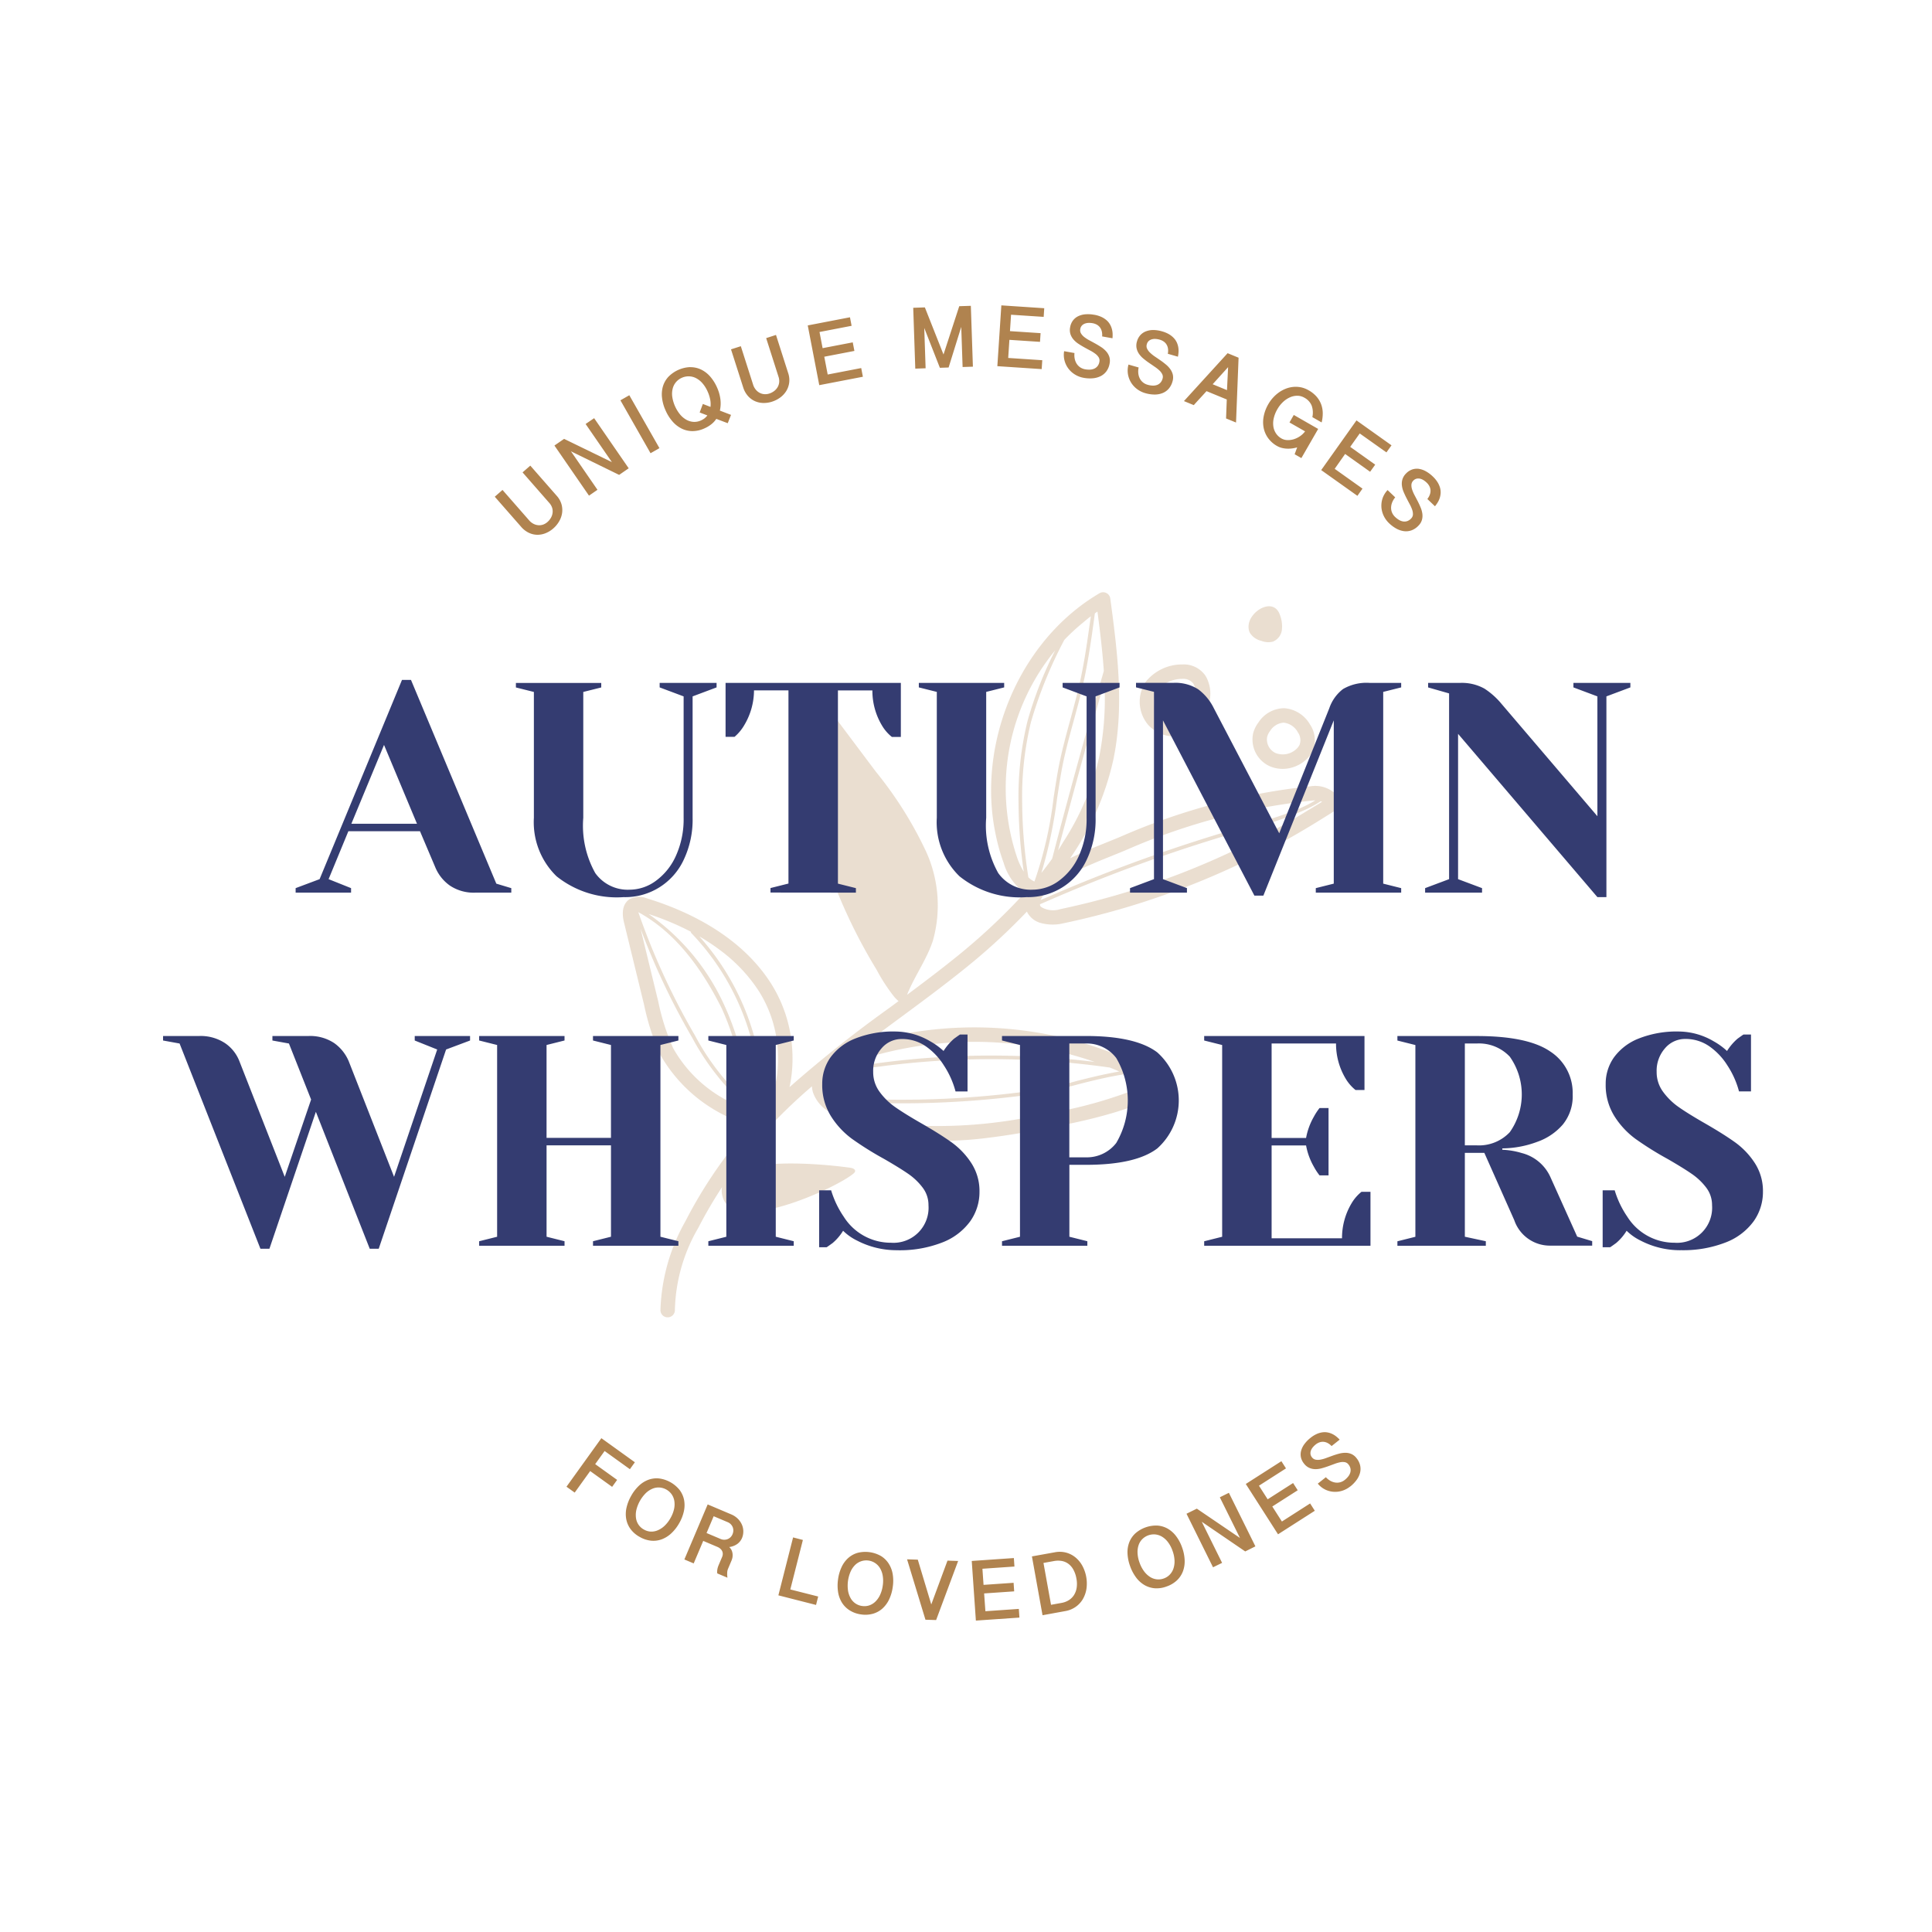 <svg xmlns="http://www.w3.org/2000/svg" xmlns:xlink="http://www.w3.org/1999/xlink" width="152" height="152" viewBox="0 0 152 152">
  <defs>
    <clipPath id="clip-path">
      <circle id="Ellipse_9" data-name="Ellipse 9" cx="76" cy="76" r="76" fill="#b5cfc5"/>
    </clipPath>
  </defs>
  <g id="logo" clip-path="url(#clip-path)">
    <g id="Group_40" data-name="Group 40" transform="translate(49.004 46.595)" opacity="0.66">
      <path id="Path_46" data-name="Path 46" d="M114.247,71.179a2.345,2.345,0,0,0-1.9-.568,50.338,50.338,0,0,0-14.83,3.906c-.373.162-.8.333-1.249.515-.909.367-1.923.776-2.871,1.249a21.89,21.89,0,0,0,3.388-7.694c.911-4.259.306-8.767-.226-12.744a.567.567,0,0,0-.85-.414c-6.3,3.7-9.652,11.784-8.185,18.9a15.658,15.658,0,0,0,.646,2.314A4.434,4.434,0,0,0,89.828,79c-.26.289-.54.579-.817.869a48.622,48.622,0,0,1-4.666,4.253c-1.227.989-2.507,1.954-3.776,2.9.038-.1.079-.2.128-.309.586-1.334,1.436-2.541,1.9-3.93a10.22,10.22,0,0,0-.58-7.138,30.453,30.453,0,0,0-3.9-6.175l-3.681-4.905c-1.078.46-1.486,1.769-1.612,2.935a20.354,20.354,0,0,0,1.117,8.25,42.205,42.205,0,0,0,4.236,9.306,13.886,13.886,0,0,0,1.4,2.145,3.406,3.406,0,0,0,.322.317l-.675.5a98.761,98.761,0,0,0-7.9,6.267,10.737,10.737,0,0,0,.221-2.793A10.923,10.923,0,0,0,69.8,86.025c-2.446-3.75-6.637-5.657-9.721-6.6a1.637,1.637,0,0,0-1.238.022c-.018.009-.035.01-.052.019-.375.222-.765.725-.489,1.862l1.587,6.507a18.493,18.493,0,0,0,1.27,3.905,11.884,11.884,0,0,0,5.447,4.948c.123.045.246.109.37.146a4.135,4.135,0,0,0,1.585.178,36.16,36.16,0,0,0-5.43,7.83,15.111,15.111,0,0,0-1.962,7,.566.566,0,0,0,.582.554.541.541,0,0,0,.144-.022.568.568,0,0,0,.411-.558,13.4,13.4,0,0,1,1.838-6.455,35.278,35.278,0,0,1,1.873-3.211,1.556,1.556,0,0,0-.008.532c.529,3.476,9.046-.476,10.349-1.6a.312.312,0,0,0,.125-.175c.026-.164-.186-.249-.35-.274-1.221-.179-7.429-.918-9.483.582a35.1,35.1,0,0,1,2.837-3.532,43.072,43.072,0,0,1,3.6-3.462,1.884,1.884,0,0,0,.1.524A2.831,2.831,0,0,0,74.3,96.137a14.9,14.9,0,0,0,7.689,2.337,27.728,27.728,0,0,0,5.04-.213c1.509-.184,3-.447,4.436-.722,1.635-.311,3.324-.655,4.98-1.132a24.054,24.054,0,0,0,3.631-1.343.976.976,0,0,0,.06-1.867,28.769,28.769,0,0,0-8.257-3.01,30.3,30.3,0,0,0-14.5.61c.841-.634,1.685-1.259,2.521-1.876,1.707-1.26,3.475-2.564,5.158-3.92A49.578,49.578,0,0,0,90,80.474a1.328,1.328,0,0,0,.072.143,1.721,1.721,0,0,0,1.027.757,3.578,3.578,0,0,0,1.756.025q2.272-.479,4.487-1.118A62.434,62.434,0,0,0,113.173,73.2c.362-.226.726-.447,1.084-.681a.567.567,0,0,0,.244-.351A1.094,1.094,0,0,0,114.247,71.179ZM67.3,95.748a10.424,10.424,0,0,1-5.124-4.512A17.535,17.535,0,0,1,61,87.569l-1.4-5.759a55.849,55.849,0,0,0,4.064,8.583A19.71,19.71,0,0,0,68,95.876,3.419,3.419,0,0,1,67.3,95.748Zm-3.4-5.5a55.584,55.584,0,0,1-4.475-9.73C62,81.921,64.149,84.408,66,88.11a21.419,21.419,0,0,1,1.54,4.986c.186.842.379,1.709.62,2.555A19.487,19.487,0,0,1,63.9,90.25Zm4.817,5.569a1.874,1.874,0,0,1-.194.049c-.28-.929-.5-1.895-.705-2.833a21.734,21.734,0,0,0-1.563-5.053,17.679,17.679,0,0,0-6.015-7.312,21.673,21.673,0,0,1,3.322,1.392.142.142,0,0,0,.037.107,19.416,19.416,0,0,1,5.394,13.358c0,.074.009.147.008.221A2.1,2.1,0,0,1,68.719,95.818Zm.569-.194c0-.156-.018-.311-.02-.468a19.744,19.744,0,0,0-5.043-12.73,16.122,16.122,0,0,1,1.589,1.049,12.5,12.5,0,0,1,3.039,3.169,9.748,9.748,0,0,1,1.554,4.882C70.491,93.636,70.073,95.167,69.288,95.625Zm30.051-1.567c.033.019.068.033.1.051l-.064.025a34.979,34.979,0,0,1-8.119,2.287,37.718,37.718,0,0,1-9.2.916,13.792,13.792,0,0,1-7.086-2.12c-.55-.4-.8-.783-.745-1.134a.916.916,0,0,1,.094-.269,5.072,5.072,0,0,0,3.631,1.716,74.991,74.991,0,0,0,11.211-.515,31.913,31.913,0,0,0,4.878-.952c1.178-.3,2.389-.6,3.7-.8C98.289,93.512,98.817,93.777,99.339,94.057Zm-2.068-1c-1.159.2-2.243.466-3.3.732a31.776,31.776,0,0,1-4.835.944,74.736,74.736,0,0,1-11.169.514,4.775,4.775,0,0,1-3.478-1.682,2.593,2.593,0,0,1,.3-.309,66.242,66.242,0,0,1,21.733-.511Q96.9,92.895,97.271,93.057ZM77.823,91.85A29.222,29.222,0,0,1,91.66,91.3a28.427,28.427,0,0,1,3.667,1,66.557,66.557,0,0,0-20,.567,7.174,7.174,0,0,1,1.572-.733Q77.358,91.985,77.823,91.85ZM96.694,76.085c.46-.186.895-.36,1.276-.527a49.7,49.7,0,0,1,6.018-2.167,48.811,48.811,0,0,1,8.478-1.653,1.68,1.68,0,0,1,.225-.008,10.775,10.775,0,0,1-1.286.652,26.99,26.99,0,0,1-3.473,1.154l-.306.086a125.216,125.216,0,0,0-16,5.711c-.179.077-.363.148-.541.226a2.375,2.375,0,0,1,.413-.618C92.562,77.751,94.853,76.827,96.694,76.085Zm-1.019-7.736a20.415,20.415,0,0,1-2.791,6.608c-.147.234-.274.469-.433.7,1.1-4.2,2.257-8.416,3.455-12.591.063-.221.123-.442.186-.661A23.526,23.526,0,0,1,95.676,68.349Zm-.331-11.333c.069-.05.136-.1.206-.147.2,1.546.395,3.11.5,4.674-.067.231-.13.463-.2.694-1.345,4.661-2.645,9.382-3.864,14.074q-.4.562-.848,1.121a36.147,36.147,0,0,0,1.237-5.877c.106-.688.21-1.361.323-2.009.243-1.384.621-2.765.987-4.1.252-.927.514-1.886.73-2.839.294-1.3.508-2.618.7-3.934Q95.235,57.84,95.345,57.016ZM89.237,76.249a17.055,17.055,0,0,1,2.986-16.327,30.361,30.361,0,0,0-2.183,5.589,25.063,25.063,0,0,0-.7,6.422,39.168,39.168,0,0,0,.41,5.4A5.63,5.63,0,0,1,89.237,76.249ZM90.57,78.1a1.65,1.65,0,0,1-.455-.319,38.857,38.857,0,0,1-.488-5.852,24.831,24.831,0,0,1,.687-6.35A34.023,34.023,0,0,1,92.942,59.1a15.547,15.547,0,0,1,1.424-1.322c.219-.181.433-.368.663-.537-.045.334-.1.674-.146,1.011-.2,1.433-.42,2.879-.741,4.292-.214.948-.476,1.9-.727,2.826-.367,1.343-.745,2.731-.992,4.127-.114.651-.218,1.327-.324,2.015a30.863,30.863,0,0,1-1.509,6.6A.064.064,0,0,1,90.57,78.1Zm21.775-5.734a61.358,61.358,0,0,1-19.723,7.917,1.84,1.84,0,0,1-1.452-.141.475.475,0,0,1-.113-.1.328.328,0,0,1-.03-.146c.105-.046.213-.088.317-.134A125.4,125.4,0,0,1,107.7,73.9l.306-.086a23,23,0,0,0,4.068-1.436,9.844,9.844,0,0,0,1.036-.581c.041.012.083.024.116.035C112.94,72.017,112.64,72.188,112.345,72.37Z" transform="translate(-58.211 -55.35)" fill="#b0834f" opacity="0.4"/>
      <path id="Path_47" data-name="Path 47" d="M109.972,67.656a2.429,2.429,0,0,0,.517-.215,3.341,3.341,0,0,0,1.555-2.661,2.776,2.776,0,0,0-.344-1.775,2.066,2.066,0,0,0-1.807-.908,3.674,3.674,0,0,0-2.914,1.374,2.833,2.833,0,0,0,.184,3.361A2.764,2.764,0,0,0,109.972,67.656ZM107.924,64.1a2.593,2.593,0,0,1,1.954-.868.992.992,0,0,1,.859.376,1.7,1.7,0,0,1,.176,1.065,2.281,2.281,0,0,1-.98,1.777,1.586,1.586,0,0,1-1.906-.356A1.726,1.726,0,0,1,107.924,64.1Z" transform="translate(-65.851 -56.417)" fill="#b0834f" opacity="0.4"/>
      <path id="Path_48" data-name="Path 48" d="M117.519,67.311a2.486,2.486,0,0,0-.415.852,2.309,2.309,0,0,0,1.285,2.579,2.567,2.567,0,0,0,1.78.11,2.763,2.763,0,0,0,1.013-.539,2.245,2.245,0,0,0,.611-.784,2.182,2.182,0,0,0-.214-2.059,2.545,2.545,0,0,0-2.035-1.283A2.446,2.446,0,0,0,117.519,67.311Zm.687,1.131a1.348,1.348,0,0,1,.229-.46,1.368,1.368,0,0,1,1.079-.658,1.457,1.457,0,0,1,1.113.768,1.054,1.054,0,0,1,.131.971,1.115,1.115,0,0,1-.309.383,1.553,1.553,0,0,1-1.587.265A1.178,1.178,0,0,1,118.206,68.442Z" transform="translate(-67.517 -57.064)" fill="#b0834f" opacity="0.4"/>
      <path id="Path_49" data-name="Path 49" d="M117.685,59.379a1.491,1.491,0,0,0,.91.066,1.14,1.14,0,0,0,.708-.9,2.437,2.437,0,0,0-.141-1.181c-.488-1.49-2.434-.327-2.476.848a1.1,1.1,0,0,0,.1.533A1.445,1.445,0,0,0,117.685,59.379Z" transform="translate(-67.46 -55.557)" fill="#b0834f" opacity="0.4"/>
    </g>
    <path id="AUTUMNWHISPERS" d="M30.031,80.279v-.354l-1.768-.707,1.556-3.771h5.634l1.2,2.829a3.325,3.325,0,0,0,1.155,1.45,3.372,3.372,0,0,0,2,.554h2.829v-.354l-1.179-.354L34.745,63.543h-.707L27.556,79.218l-1.886.707v.354Zm5.186-5.421H30.055l2.569-6.2Zm16.264,5.775a5.076,5.076,0,0,0,4.714-2.923,7.347,7.347,0,0,0,.707-3.324h0V64.839l1.886-.707v-.354H54.309v.354l1.886.707v9.546a6.965,6.965,0,0,1-.6,2.982,4.906,4.906,0,0,1-1.579,1.98,3.5,3.5,0,0,1-2.062.7,3.138,3.138,0,0,1-2.711-1.308,7.635,7.635,0,0,1-.943-4.349h0v-9.9l1.414-.354v-.354H43v.354l1.414.354v9.9A5.928,5.928,0,0,0,46.2,78.994,7.574,7.574,0,0,0,51.481,80.632Zm18.268-.354v-.354l-1.414-.354v-15.2h2.711a5.317,5.317,0,0,0,.754,2.758,3.315,3.315,0,0,0,.778.9h.707V63.779H59.495v4.243H60.2a3.546,3.546,0,0,0,.754-.9,5.354,5.354,0,0,0,.778-2.758h2.711v15.2l-1.414.354v.354Zm13.436.354A5.076,5.076,0,0,0,87.9,77.709a7.347,7.347,0,0,0,.707-3.324h0V64.839l1.886-.707v-.354H86.013v.354l1.886.707v9.546a6.965,6.965,0,0,1-.6,2.982,4.906,4.906,0,0,1-1.579,1.98,3.5,3.5,0,0,1-2.062.7,3.138,3.138,0,0,1-2.711-1.308A7.635,7.635,0,0,1,80,74.386h0v-9.9l1.414-.354v-.354H74.7v.354l1.414.354v9.9A5.928,5.928,0,0,0,77.9,78.994,7.574,7.574,0,0,0,83.184,80.632Zm18.621-.118,5.539-13.789V79.571l-1.414.354v.354h6.718v-.354l-1.414-.354V64.486l1.414-.354v-.354h-2.475a3.664,3.664,0,0,0-2.1.483,3.213,3.213,0,0,0-1.084,1.52h0l-3.936,9.829-5.139-9.829a4.131,4.131,0,0,0-1.237-1.5,3.319,3.319,0,0,0-1.945-.507H91.787v.354l1.414.354V79.218l-1.886.707v.354h4.479v-.354l-1.886-.707V66.725L101.1,80.514Zm26.989.118V64.839l1.886-.707v-.354H126.2v.354l1.886.707v9.428l-7.543-8.839a5.936,5.936,0,0,0-1.344-1.2,3.648,3.648,0,0,0-1.956-.448h-2.475v.354l1.65.471V79.218l-1.886.707v.354h4.479v-.354l-1.886-.707V67.786l10.961,12.846ZM23.608,108.295l3.654-10.772L31.5,108.295h.707l5.3-15.675,1.886-.707v-.354H35.04v.354l1.768.707-3.394,10.018-3.559-9.075a3.334,3.334,0,0,0-1.155-1.45,3.422,3.422,0,0,0-2.027-.554H23.843v.354l1.3.236,1.744,4.408-2.074,6.081-3.559-9.075a3.058,3.058,0,0,0-1.131-1.438,3.475,3.475,0,0,0-2.051-.566H15.24v.354l1.3.236L22.9,108.295Zm23.218-.236v-.354l-1.414-.354v-7.189h5.068v7.189l-1.414.354v.354h6.718v-.354l-1.414-.354V92.266l1.414-.354v-.354H49.065v.354l1.414.354v7.307H45.411V92.266l1.414-.354v-.354H40.108v.354l1.414.354v15.086l-1.414.354v.354Zm18.032,0v-.354l-1.414-.354V92.266l1.414-.354v-.354H58.14v.354l1.414.354v15.086l-1.414.354v.354Zm8.132.354a9.192,9.192,0,0,0,3.559-.613,4.878,4.878,0,0,0,2.192-1.662,3.968,3.968,0,0,0,.731-2.322,4.036,4.036,0,0,0-.636-2.251,6.08,6.08,0,0,0-1.556-1.638q-.919-.659-2.4-1.509-1.273-.73-2.015-1.249a5.227,5.227,0,0,1-1.249-1.214,2.6,2.6,0,0,1-.507-1.567,2.671,2.671,0,0,1,.66-1.862,2.059,2.059,0,0,1,1.579-.731,3.257,3.257,0,0,1,1.921.589,5.174,5.174,0,0,1,1.4,1.485,6.951,6.951,0,0,1,.919,2.051h.943V91.441h-.589q-.047.024-.471.33a4.334,4.334,0,0,0-.825.966,5.413,5.413,0,0,0-1.037-.754,5.487,5.487,0,0,0-2.734-.778,8.114,8.114,0,0,0-3.182.554,4.392,4.392,0,0,0-1.945,1.485A3.571,3.571,0,0,0,67.1,95.33a4.613,4.613,0,0,0,.684,2.534,6.508,6.508,0,0,0,1.65,1.78,25.246,25.246,0,0,0,2.522,1.579q1.226.707,1.909,1.179A4.888,4.888,0,0,1,75,103.486a2.259,2.259,0,0,1,.46,1.391,2.759,2.759,0,0,1-2.946,2.946,4.37,4.37,0,0,1-3.724-2.051,7.441,7.441,0,0,1-.99-2.074h-.943v4.479h.589c.019-.009.088-.056.206-.14l.165-.118h0l.1-.072a4,4,0,0,0,.825-.966,4.2,4.2,0,0,0,1.108.778A6.73,6.73,0,0,0,72.989,108.412Zm14.968-.354v-.354l-1.414-.354v-5.657h1.3q3.913,0,5.61-1.285a5.065,5.065,0,0,0,0-7.566q-1.7-1.284-5.61-1.285h-6.6v.354l1.414.354v15.086l-1.414.354v.354Zm-.118-6.953h-1.3V92.148h1.3a2.907,2.907,0,0,1,2.392,1.143,6.6,6.6,0,0,1,0,6.682,2.917,2.917,0,0,1-2.392,1.131Zm22.393,6.953v-4.243h-.707a3.328,3.328,0,0,0-.778.9,5.317,5.317,0,0,0-.754,2.758h-5.539v-7.307h2.711a5.221,5.221,0,0,0,.613,1.674,4.627,4.627,0,0,0,.448.684h.707v-5.3h-.707a4.672,4.672,0,0,0-.448.684,5.229,5.229,0,0,0-.613,1.674h-2.711V92.148h5.068a5.317,5.317,0,0,0,.754,2.758,3.315,3.315,0,0,0,.778.9h.707V91.559H97.15v.354l1.414.354v15.086l-1.414.354v.354Zm9.075,0v-.354l-1.65-.354v-6.6h1.532l2.357,5.3a2.963,2.963,0,0,0,2.829,2h3.3v-.354l-1.179-.354-2.121-4.714a3.389,3.389,0,0,0-2.239-1.862,6.125,6.125,0,0,0-1.532-.259h0V100.4a8.023,8.023,0,0,0,2.758-.519,4.7,4.7,0,0,0,2-1.355,3.511,3.511,0,0,0,.778-2.369,3.877,3.877,0,0,0-1.768-3.382q-1.768-1.213-5.775-1.214h-6.246v.354l1.414.354v15.086l-1.414.354v.354Zm-.707-7.9h-.943V92.148h.943a3.329,3.329,0,0,1,2.593,1.037,5.149,5.149,0,0,1,0,5.94,3.326,3.326,0,0,1-2.593,1.037Zm16.028,8.25a9.192,9.192,0,0,0,3.559-.613,4.878,4.878,0,0,0,2.192-1.662,3.968,3.968,0,0,0,.731-2.322,4.036,4.036,0,0,0-.636-2.251,6.08,6.08,0,0,0-1.556-1.638q-.919-.659-2.4-1.509-1.273-.73-2.015-1.249a5.227,5.227,0,0,1-1.249-1.214,2.6,2.6,0,0,1-.507-1.567,2.671,2.671,0,0,1,.66-1.862,2.059,2.059,0,0,1,1.579-.731,3.257,3.257,0,0,1,1.921.589,5.174,5.174,0,0,1,1.4,1.485,6.951,6.951,0,0,1,.919,2.051h.943V91.441h-.589q-.047.024-.471.33a4.334,4.334,0,0,0-.825.966,5.413,5.413,0,0,0-1.037-.754,5.487,5.487,0,0,0-2.734-.778,8.114,8.114,0,0,0-3.182.554,4.392,4.392,0,0,0-1.945,1.485,3.571,3.571,0,0,0-.648,2.086,4.613,4.613,0,0,0,.684,2.534,6.508,6.508,0,0,0,1.65,1.78,25.245,25.245,0,0,0,2.522,1.579q1.226.707,1.909,1.179a4.888,4.888,0,0,1,1.143,1.084,2.259,2.259,0,0,1,.46,1.391,2.759,2.759,0,0,1-2.946,2.946,4.37,4.37,0,0,1-3.724-2.051,7.441,7.441,0,0,1-.99-2.074H128.5v4.479h.589c.019-.009.088-.056.206-.14l.165-.118h0l.1-.072a4,4,0,0,0,.825-.966,4.2,4.2,0,0,0,1.108.778A6.73,6.73,0,0,0,134.628,108.412Z" transform="translate(-2.411 -10.051)" fill="#343c71"/>
    <path id="FORLOVEDONES" d="M53.588,138.6l1.218-1.694,1.727,1.242.394-.547L55.2,136.36l.742-1.032,1.989,1.431.391-.545-2.635-1.895-2.745,3.818Zm5.107,3.483a2.255,2.255,0,0,0,.9.3,1.907,1.907,0,0,0,.845-.109,2.273,2.273,0,0,0,.755-.476,3.3,3.3,0,0,0,.62-.8,3.254,3.254,0,0,0,.365-.94,2.22,2.22,0,0,0,.013-.883,1.927,1.927,0,0,0-.346-.774,2.478,2.478,0,0,0-1.612-.913,1.893,1.893,0,0,0-.839.1,2.173,2.173,0,0,0-.748.467,3.288,3.288,0,0,0-.616.8,3.326,3.326,0,0,0-.369.943,2.235,2.235,0,0,0-.019.892,1.922,1.922,0,0,0,.34.781A2.218,2.218,0,0,0,58.694,142.083Zm.329-.581a1.218,1.218,0,0,1-.413-.375,1.232,1.232,0,0,1-.2-.525,1.794,1.794,0,0,1,.029-.64,2.808,2.808,0,0,1,.752-1.329,1.712,1.712,0,0,1,.529-.345,1.225,1.225,0,0,1,.55-.088,1.288,1.288,0,0,1,.945.535,1.271,1.271,0,0,1,.21.518,1.707,1.707,0,0,1-.019.633,2.47,2.47,0,0,1-.281.716,2.5,2.5,0,0,1-.471.613,1.774,1.774,0,0,1-.538.353,1.285,1.285,0,0,1-.557.1A1.209,1.209,0,0,1,59.023,141.5Zm3.926,2.669L63.7,142.4l1.105.468a.813.813,0,0,1,.263.168.588.588,0,0,1,.136.2.5.5,0,0,1,.033.217.649.649,0,0,1-.049.206h0l-.279.657c-.015.035-.03.077-.046.123a1.177,1.177,0,0,0-.042.155,1.28,1.28,0,0,0-.024.177.824.824,0,0,0,.009.187h0l.8.338a2.04,2.04,0,0,1-.019-.392.885.885,0,0,1,.061-.3h0l.264-.624A1.3,1.3,0,0,0,66,143.7a1.038,1.038,0,0,0,.008-.289.884.884,0,0,0-.078-.28.758.758,0,0,0-.185-.247,1.4,1.4,0,0,0,.634-.242,1.123,1.123,0,0,0,.375-.472,1.32,1.32,0,0,0,.1-.5,1.335,1.335,0,0,0-.1-.522,1.514,1.514,0,0,0-.317-.476,1.619,1.619,0,0,0-.549-.364h0l-1.837-.778-1.834,4.33Zm2.117-1.922-1.105-.468.56-1.322,1.105.468a.719.719,0,0,1,.392.391.688.688,0,0,1,.049.27.779.779,0,0,1-.062.286.725.725,0,0,1-.166.244.679.679,0,0,1-.232.146.732.732,0,0,1-.268.044.722.722,0,0,1-.273-.059Zm7.509,5.19.168-.663-2.192-.556.989-3.894-.771-.2-1.157,4.557Zm3.527.743a2.234,2.234,0,0,0,.943-.049,1.9,1.9,0,0,0,.748-.408,2.269,2.269,0,0,0,.53-.717,3.294,3.294,0,0,0,.285-.972,3.235,3.235,0,0,0,0-1.009,2.208,2.208,0,0,0-.309-.828,1.914,1.914,0,0,0-.6-.6,2.482,2.482,0,0,0-1.834-.264,1.892,1.892,0,0,0-.745.4,2.186,2.186,0,0,0-.527.708,3.28,3.28,0,0,0-.284.967,3.344,3.344,0,0,0,0,1.013,2.24,2.24,0,0,0,.306.838,1.922,1.922,0,0,0,.6.6A2.213,2.213,0,0,0,76.1,148.182Zm.094-.661a1.226,1.226,0,0,1-.521-.2,1.247,1.247,0,0,1-.38-.416,1.787,1.787,0,0,1-.206-.606,2.79,2.79,0,0,1,.217-1.512,1.714,1.714,0,0,1,.366-.514,1.256,1.256,0,0,1,1.939.278,1.7,1.7,0,0,1,.212.6,2.479,2.479,0,0,1,0,.769,2.541,2.541,0,0,1-.216.742,1.772,1.772,0,0,1-.373.524,1.283,1.283,0,0,1-.485.292A1.21,1.21,0,0,1,76.2,147.521Zm5.826,1.106,1.732-4.647-.838-.028L81.642,147.4l-1.06-3.523-.845-.028,1.447,4.753Zm6.554-.193-.047-.683-2.63.182-.1-1.4,2.364-.163-.046-.673-2.364.163-.088-1.268,2.519-.174-.046-.668-3.313.229.325,4.691Zm3.622-.515a2,2,0,0,0,.8-.327,1.961,1.961,0,0,0,.561-.6,2.323,2.323,0,0,0,.289-.812,2.95,2.95,0,0,0-.32-1.821,2.257,2.257,0,0,0-.542-.659,1.956,1.956,0,0,0-.736-.378,2,2,0,0,0-.89-.026h0l-1.8.324.834,4.628Zm-.307-.64-.829.149-.594-3.294.829-.149a1.706,1.706,0,0,1,.6-.007,1.237,1.237,0,0,1,.519.216,1.419,1.419,0,0,1,.4.459,2.249,2.249,0,0,1,.246.723,2.088,2.088,0,0,1,.016.72,1.492,1.492,0,0,1-.212.569,1.3,1.3,0,0,1-.407.4,1.59,1.59,0,0,1-.564.213Zm8.267-1.294a2.243,2.243,0,0,0,.812-.483,1.908,1.908,0,0,0,.471-.71,2.245,2.245,0,0,0,.134-.881,3.294,3.294,0,0,0-.2-.993,3.228,3.228,0,0,0-.472-.891,2.21,2.21,0,0,0-.658-.588,1.925,1.925,0,0,0-.812-.245,2.485,2.485,0,0,0-1.745.621,1.89,1.89,0,0,0-.472.7,2.194,2.194,0,0,0-.136.871,3.32,3.32,0,0,0,.2.988,3.357,3.357,0,0,0,.472.9,2.225,2.225,0,0,0,.661.6,1.93,1.93,0,0,0,.813.253A2.207,2.207,0,0,0,100.16,145.985Zm-.225-.629a1.219,1.219,0,0,1-.554.067,1.243,1.243,0,0,1-.53-.19,1.793,1.793,0,0,1-.465-.44,2.56,2.56,0,0,1-.358-.685,2.493,2.493,0,0,1-.156-.753,1.687,1.687,0,0,1,.084-.625,1.227,1.227,0,0,1,.293-.473,1.287,1.287,0,0,1,1.022-.365,1.279,1.279,0,0,1,.53.18,1.669,1.669,0,0,1,.466.429,2.482,2.482,0,0,1,.358.681,2.524,2.524,0,0,1,.156.757,1.78,1.78,0,0,1-.086.637,1.269,1.269,0,0,1-.293.483A1.206,1.206,0,0,1,99.935,145.356Zm4.588-1.227-1.6-3.235,3.42,2.335.8-.4-2.086-4.213-.713.353,1.585,3.2-3.394-2.306-.812.4,2.086,4.213Zm7.294-4.1-.369-.576-2.22,1.422-.756-1.181,2-1.278-.364-.568-2,1.279-.685-1.07,2.126-1.362-.362-.565-2.8,1.791,2.536,3.96Zm2.786-1.906a2.618,2.618,0,0,0,.5-.515,1.67,1.67,0,0,0,.272-.563,1.249,1.249,0,0,0,.009-.583,1.406,1.406,0,0,0-.288-.576,1.039,1.039,0,0,0-.407-.325,1.2,1.2,0,0,0-.463-.092,1.932,1.932,0,0,0-.5.068q-.255.068-.507.158l-.491.179a2.686,2.686,0,0,1-.449.129,1.042,1.042,0,0,1-.384.008.484.484,0,0,1-.3-.184.512.512,0,0,1-.118-.27.6.6,0,0,1,.036-.27.9.9,0,0,1,.15-.253,1.574,1.574,0,0,1,.224-.219,1.019,1.019,0,0,1,.291-.165.792.792,0,0,1,.315-.046.848.848,0,0,1,.324.091,1.152,1.152,0,0,1,.32.245h0l.636-.506a2.556,2.556,0,0,0-.264-.246,1.645,1.645,0,0,0-.317-.2,1.471,1.471,0,0,0-.365-.12,1.259,1.259,0,0,0-.411-.009,1.635,1.635,0,0,0-.453.132,2.244,2.244,0,0,0-.489.306,2.558,2.558,0,0,0-.471.481,1.565,1.565,0,0,0-.259.519,1.122,1.122,0,0,0-.019.525,1.189,1.189,0,0,0,.247.5,1.069,1.069,0,0,0,.414.333,1.215,1.215,0,0,0,.468.1,1.818,1.818,0,0,0,.5-.067q.255-.069.505-.159t.488-.179a2.894,2.894,0,0,1,.445-.133,1.011,1.011,0,0,1,.381-.012.465.465,0,0,1,.29.178.745.745,0,0,1,.162.334.673.673,0,0,1-.021.32.9.9,0,0,1-.162.3,1.686,1.686,0,0,1-.263.262,1,1,0,0,1-.364.188.939.939,0,0,1-.387.022,1.149,1.149,0,0,1-.386-.135,1.421,1.421,0,0,1-.354-.285h0l-.636.506a1.75,1.75,0,0,0,.592.47,1.789,1.789,0,0,0,.673.173,1.832,1.832,0,0,0,.676-.09A1.927,1.927,0,0,0,114.6,138.118Z" transform="translate(-8.374 -21.17)" fill="#b0834f"/>
    <path id="Combined-Shape" d="M49.035,41.148l2.077,2.371a1.707,1.707,0,0,1,.379.674,1.664,1.664,0,0,1,.044.694,1.807,1.807,0,0,1-.236.654,2.224,2.224,0,0,1-.46.553,2.076,2.076,0,0,1-.584.363,1.7,1.7,0,0,1-.656.132,1.6,1.6,0,0,1-.668-.152,1.852,1.852,0,0,1-.623-.482L46.24,43.595l.609-.534,2.09,2.387a1.141,1.141,0,0,0,.357.283,1,1,0,0,0,.385.106.929.929,0,0,0,.375-.054,1.041,1.041,0,0,0,.33-.2,1.285,1.285,0,0,0,.263-.317,1.025,1.025,0,0,0,.136-.379.944.944,0,0,0-.027-.407,1.054,1.054,0,0,0-.231-.4l-2.1-2.4Zm69.9.253a1.606,1.606,0,0,1,.558.193,2.606,2.606,0,0,1,.55.412,2.286,2.286,0,0,1,.374.453,1.715,1.715,0,0,1,.194.439,1.327,1.327,0,0,1,.045.416,1.54,1.54,0,0,1-.073.385,1.686,1.686,0,0,1-.16.347,2.575,2.575,0,0,1-.213.3l-.6-.573a1.177,1.177,0,0,0,.2-.356.857.857,0,0,0,.049-.34.8.8,0,0,0-.089-.311,1.029,1.029,0,0,0-.205-.272,1.616,1.616,0,0,0-.251-.2.907.907,0,0,0-.275-.117.611.611,0,0,0-.279,0,.526.526,0,0,0-.257.155.494.494,0,0,0-.146.324,1.061,1.061,0,0,0,.059.386,2.864,2.864,0,0,0,.19.436q.122.23.248.471c.082.162.159.325.227.491a1.975,1.975,0,0,1,.136.493,1.2,1.2,0,0,1-.031.48,1.047,1.047,0,0,1-.273.455,1.431,1.431,0,0,1-.543.369,1.283,1.283,0,0,1-.59.068,1.71,1.71,0,0,1-.605-.2,2.694,2.694,0,0,1-.587-.437,1.969,1.969,0,0,1-.409-.566,1.878,1.878,0,0,1-.182-.67,1.837,1.837,0,0,1,.086-.7,1.767,1.767,0,0,1,.4-.66l.6.573a1.423,1.423,0,0,0-.241.4,1.149,1.149,0,0,0-.084.407.948.948,0,0,0,.074.388,1,1,0,0,0,.238.342,1.715,1.715,0,0,0,.3.232.955.955,0,0,0,.322.124.7.7,0,0,0,.327-.022.762.762,0,0,0,.316-.209.479.479,0,0,0,.141-.317,1.033,1.033,0,0,0-.063-.382,3,3,0,0,0-.194-.433c-.083-.152-.164-.308-.247-.469s-.158-.323-.228-.488a1.856,1.856,0,0,1-.134-.494,1.219,1.219,0,0,1,.037-.487,1.1,1.1,0,0,1,.281-.463,1.219,1.219,0,0,1,.476-.317A1.154,1.154,0,0,1,118.934,41.4Zm-4.9-3.811,2.756,1.961-.4.556-2.1-1.49-.75,1.055,1.967,1.4-.4.559-1.967-1.4L112.32,41.4l2.188,1.557-.4.568-2.849-2.026Zm-59.977-.175,2.719,3.943-.752.519-3.79-1.854L54.32,43.05l-.667.46-2.719-3.943.76-.524,3.76,1.829-2.067-3Zm55.6-2.43a2.071,2.071,0,0,1,.611.235,2.358,2.358,0,0,1,.631.506,2,2,0,0,1,.36.611,2.054,2.054,0,0,1,.121.684,2.978,2.978,0,0,1-.087.73l-.73-.418a1.656,1.656,0,0,0-.056-.912,1.259,1.259,0,0,0-.573-.618,1.11,1.11,0,0,0-.56-.152,1.409,1.409,0,0,0-.58.127,1.938,1.938,0,0,0-.542.366,2.425,2.425,0,0,0-.443.567,2.485,2.485,0,0,0-.29.738,1.733,1.733,0,0,0-.019.652,1.322,1.322,0,0,0,.216.533,1.269,1.269,0,0,0,.414.376,1,1,0,0,0,.46.129,1.548,1.548,0,0,0,.51-.067,1.808,1.808,0,0,0,.489-.237,1.619,1.619,0,0,0,.4-.383l-1.226-.7.338-.591,1.919,1.1L109.7,40.555l-.531-.3.2-.543a2.519,2.519,0,0,1-.4.083,2.324,2.324,0,0,1-.411.017,2.073,2.073,0,0,1-.4-.059,1.472,1.472,0,0,1-.364-.145,2.2,2.2,0,0,1-.712-.626,2.055,2.055,0,0,1-.351-.808,2.351,2.351,0,0,1,.006-.913,3.077,3.077,0,0,1,.359-.945,2.941,2.941,0,0,1,.367-.507,2.855,2.855,0,0,1,.461-.414,2.568,2.568,0,0,1,.533-.292,2.128,2.128,0,0,1,.582-.145A2.015,2.015,0,0,1,109.653,34.986Zm-52.832.625,2.37,4.162-.7.4-2.37-4.163Zm4.8-2.207a1.926,1.926,0,0,1,.844.185,2.255,2.255,0,0,1,.714.548,3.337,3.337,0,0,1,.546.87,3.225,3.225,0,0,1,.264.938,2.565,2.565,0,0,1-.044.875l.877.337-.258.655-.9-.341a1.844,1.844,0,0,1-.39.423,2.511,2.511,0,0,1-.554.33,2.264,2.264,0,0,1-.939.21,1.938,1.938,0,0,1-.845-.2,2.316,2.316,0,0,1-.717-.56,3.361,3.361,0,0,1-.549-.875,3.286,3.286,0,0,1-.276-.989,2.266,2.266,0,0,1,.072-.9,1.922,1.922,0,0,1,.428-.748,2.546,2.546,0,0,1,1.728-.764Zm42.27-1.1.863.355-.2,5.1-.785-.322.057-1.492-1.594-.656-.248.274h0l-.254.276q-.258.277-.5.551l-.774-.319ZM61.517,34.123a1.3,1.3,0,0,0-.558.114,1.26,1.26,0,0,0-.718.838,1.685,1.685,0,0,0-.039.642,2.88,2.88,0,0,0,.63,1.422,1.78,1.78,0,0,0,.505.413,1.309,1.309,0,0,0,.555.154,1.219,1.219,0,0,0,.556-.107,1.412,1.412,0,0,0,.286-.164,1.2,1.2,0,0,0,.231-.237l-.605-.232.251-.67.6.232a1.841,1.841,0,0,0-.018-.557,2.766,2.766,0,0,0-.2-.637,2.575,2.575,0,0,0-.413-.666,1.718,1.718,0,0,0-.5-.4A1.285,1.285,0,0,0,61.517,34.123Zm6.848-3.257.959,3a1.7,1.7,0,0,1,.078.769,1.666,1.666,0,0,1-.236.654,1.836,1.836,0,0,1-.476.506,2.265,2.265,0,0,1-.643.324,2.1,2.1,0,0,1-.679.1,1.7,1.7,0,0,1-.654-.141,1.615,1.615,0,0,1-.553-.406,1.846,1.846,0,0,1-.38-.69L64.826,32l.772-.247.966,3.022a1.144,1.144,0,0,0,.215.4,1,1,0,0,0,.311.251.92.92,0,0,0,.365.1,1.023,1.023,0,0,0,.38-.047,1.284,1.284,0,0,0,.368-.186A1.05,1.05,0,0,0,68.477,35a.966.966,0,0,0,.137-.384,1.044,1.044,0,0,0-.051-.461l-.971-3.039Zm29.7-.387a2.608,2.608,0,0,1,.679.107,2.321,2.321,0,0,1,.543.226,1.7,1.7,0,0,1,.377.3,1.318,1.318,0,0,1,.235.346,1.547,1.547,0,0,1,.115.374,1.664,1.664,0,0,1,.021.381,2.531,2.531,0,0,1-.048.365l-.795-.229a1.177,1.177,0,0,0,.013-.41.851.851,0,0,0-.116-.322.771.771,0,0,0-.224-.234,1.051,1.051,0,0,0-.309-.144,1.491,1.491,0,0,0-.314-.056.865.865,0,0,0-.3.025.609.609,0,0,0-.247.129.526.526,0,0,0-.154.258.491.491,0,0,0,.021.354,1.067,1.067,0,0,0,.234.314,2.832,2.832,0,0,0,.372.3q.215.145.439.3c.149.1.292.213.431.327a1.96,1.96,0,0,1,.35.372,1.224,1.224,0,0,1,.2.439,1.057,1.057,0,0,1-.029.53,1.447,1.447,0,0,1-.308.58,1.271,1.271,0,0,1-.489.336,1.691,1.691,0,0,1-.628.108,2.7,2.7,0,0,1-.723-.111,1.976,1.976,0,0,1-.626-.308,1.876,1.876,0,0,1-.474-.508,1.828,1.828,0,0,1-.253-.661,1.769,1.769,0,0,1,.04-.769l.8.228a1.426,1.426,0,0,0-.027.462,1.151,1.151,0,0,0,.115.4.948.948,0,0,0,.248.309,1.011,1.011,0,0,0,.37.19,1.714,1.714,0,0,0,.373.064.925.925,0,0,0,.342-.041.685.685,0,0,0,.278-.172.759.759,0,0,0,.182-.333.474.474,0,0,0-.024-.346,1.029,1.029,0,0,0-.235-.308,2.9,2.9,0,0,0-.374-.291c-.143-.1-.29-.2-.437-.3s-.291-.212-.43-.326a1.848,1.848,0,0,1-.35-.374,1.235,1.235,0,0,1-.194-.447,1.1,1.1,0,0,1,.032-.541,1.209,1.209,0,0,1,.273-.5,1.143,1.143,0,0,1,.447-.295A1.59,1.59,0,0,1,98.067,30.479Zm5.87,2.921-1.215,1.345,1.127.464ZM74.185,29.477l.129.671-2.525.487.244,1.271,2.371-.456.13.674-2.37.456.269,1.4,2.637-.508.132.684-3.432.661-.906-4.7Zm19.21-.2a2.331,2.331,0,0,1,.563.168,1.693,1.693,0,0,1,.406.258,1.273,1.273,0,0,1,.269.32,1.485,1.485,0,0,1,.154.36,1.7,1.7,0,0,1,.061.376,2.667,2.667,0,0,1-.01.369l-.814-.145a1.205,1.205,0,0,0-.029-.41.872.872,0,0,0-.149-.309.805.805,0,0,0-.247-.21,1.062,1.062,0,0,0-.322-.111,1.559,1.559,0,0,0-.318-.024.894.894,0,0,0-.295.056.608.608,0,0,0-.232.154.515.515,0,0,0-.126.272.487.487,0,0,0,.058.35,1.063,1.063,0,0,0,.264.288,2.841,2.841,0,0,0,.4.256q.23.122.467.254t.463.28a1.983,1.983,0,0,1,.387.334,1.222,1.222,0,0,1,.242.416,1.05,1.05,0,0,1,.026.53,1.429,1.429,0,0,1-.246.609,1.287,1.287,0,0,1-.452.386,1.713,1.713,0,0,1-.613.172,2.7,2.7,0,0,1-.732-.036A1.948,1.948,0,0,1,91.918,34a1.866,1.866,0,0,1-.524-.455,1.83,1.83,0,0,1-.32-.631,1.77,1.77,0,0,1-.04-.769l.815.145a1.444,1.444,0,0,0,.02.462,1.183,1.183,0,0,0,.157.386.971.971,0,0,0,.278.281,1.011,1.011,0,0,0,.388.151,1.7,1.7,0,0,0,.378.025.918.918,0,0,0,.336-.077.685.685,0,0,0,.258-.2.75.75,0,0,0,.146-.349.477.477,0,0,0-.059-.342,1.03,1.03,0,0,0-.266-.282,2.847,2.847,0,0,0-.4-.251c-.153-.081-.308-.165-.466-.253s-.311-.18-.461-.279a1.831,1.831,0,0,1-.386-.336,1.233,1.233,0,0,1-.241-.424,1.108,1.108,0,0,1-.024-.541,1.225,1.225,0,0,1,.219-.528,1.149,1.149,0,0,1,.414-.34,1.61,1.61,0,0,1,.572-.151A2.6,2.6,0,0,1,93.394,29.28Zm-7.3-.737,3.375.224-.045.681-2.567-.169-.085,1.291,2.408.159-.045.685-2.408-.159-.094,1.425,2.68.178-.046.7-3.488-.231Zm-2.4.036.162,4.787-.81.027-.107-3.157-.994,3.195-.687.023-1.229-3.133.107,3.171-.813.028-.162-4.787.916-.031,1.466,3.706,1.239-3.8Z" transform="translate(-7.314 -4.515)" fill="#b0834f" fill-rule="evenodd"/>
  </g>
</svg>
